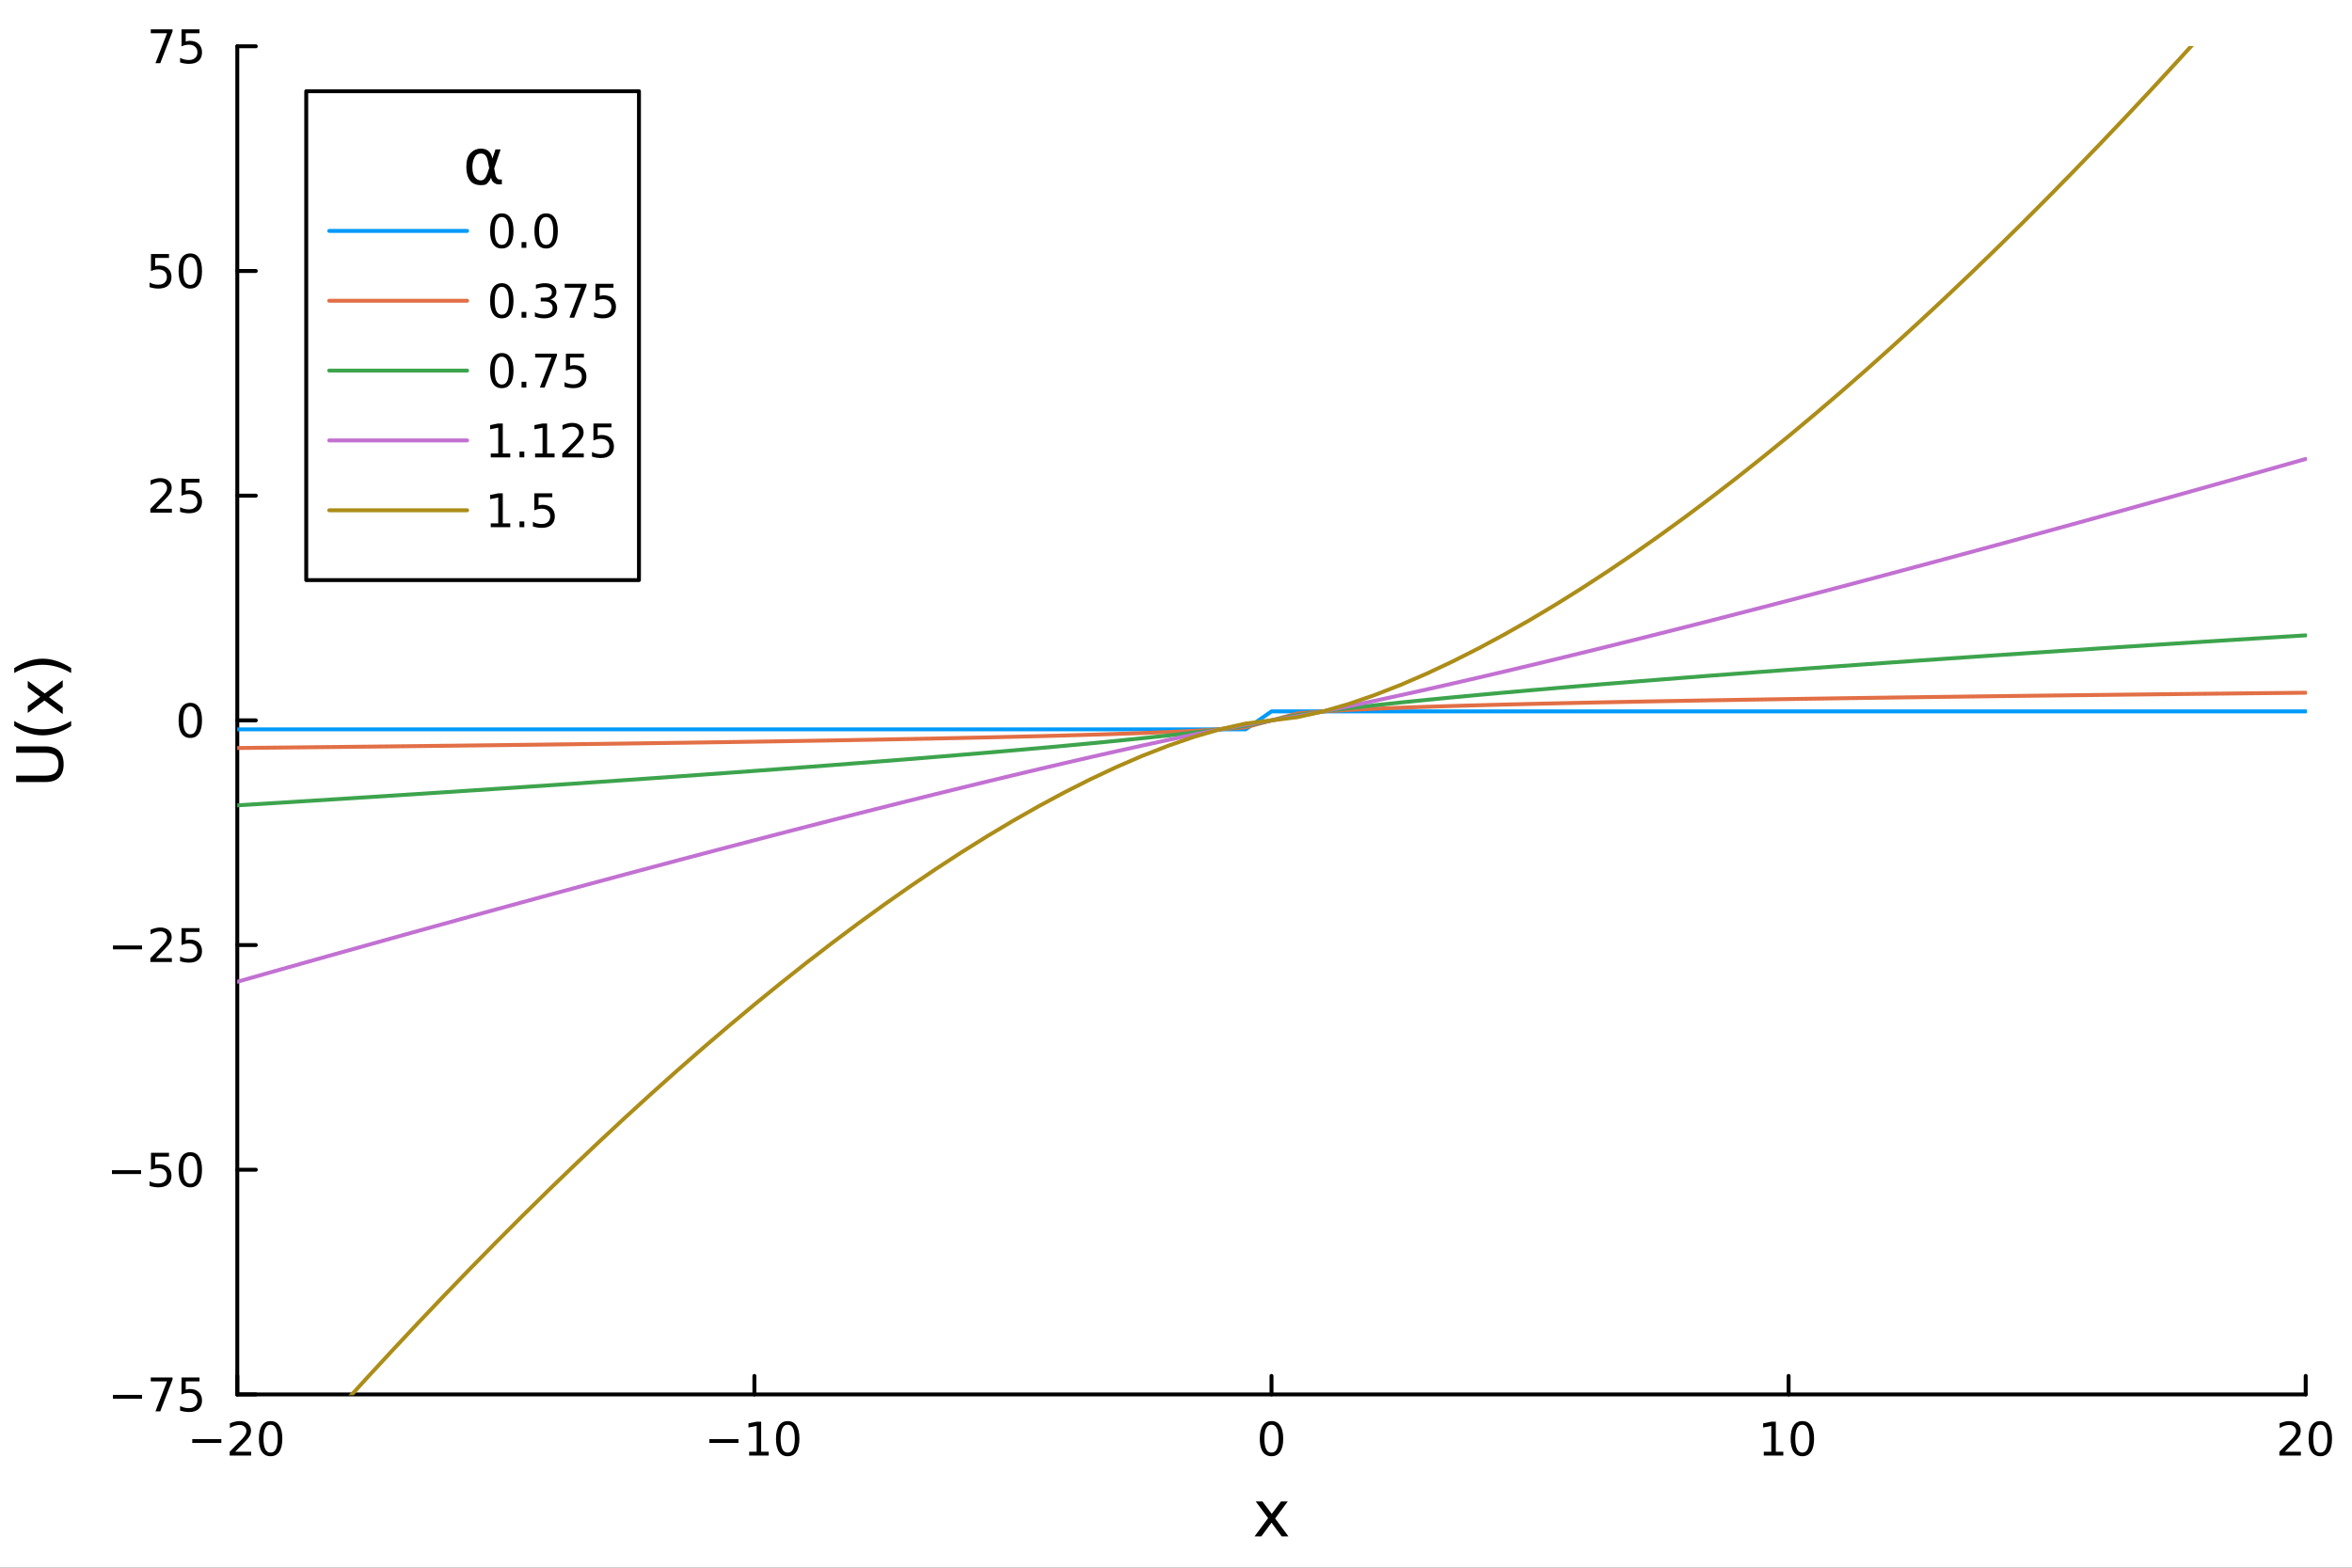<?xml version="1.0" encoding="utf-8"?>
<svg xmlns="http://www.w3.org/2000/svg" xmlns:xlink="http://www.w3.org/1999/xlink" width="600" height="400" viewBox="0 0 2400 1600">
<rect x="0" y="0" width="2400" height="1600" fill="#333333" stroke="none"/>
<defs>
  <clipPath id="clip300">
    <rect x="0" y="0" width="2400" height="1600"/>
  </clipPath>
</defs>
<path clip-path="url(#clip300)" d="M0 1600 L2400 1600 L2400 0 L0 0  Z" fill="#ffffff" fill-rule="evenodd" fill-opacity="1"/>
<defs>
  <clipPath id="clip301">
    <rect x="480" y="0" width="1681" height="1600"/>
  </clipPath>
</defs>
<path clip-path="url(#clip300)" d="M242.135 1423.18 L2352.76 1423.18 L2352.76 47.244 L242.135 47.244  Z" fill="#ffffff" fill-rule="evenodd" fill-opacity="1"/>
<defs>
  <clipPath id="clip302">
    <rect x="242" y="47" width="2112" height="1377"/>
  </clipPath>
</defs>
<polyline clip-path="url(#clip300)" style="stroke:#000000; stroke-linecap:round; stroke-linejoin:round; stroke-width:4; stroke-opacity:1; fill:none" points="242.135,1423.18 2352.76,1423.18 "/>
<polyline clip-path="url(#clip300)" style="stroke:#000000; stroke-linecap:round; stroke-linejoin:round; stroke-width:4; stroke-opacity:1; fill:none" points="242.135,1423.18 242.135,1404.28 "/>
<polyline clip-path="url(#clip300)" style="stroke:#000000; stroke-linecap:round; stroke-linejoin:round; stroke-width:4; stroke-opacity:1; fill:none" points="769.79,1423.18 769.79,1404.28 "/>
<polyline clip-path="url(#clip300)" style="stroke:#000000; stroke-linecap:round; stroke-linejoin:round; stroke-width:4; stroke-opacity:1; fill:none" points="1297.45,1423.18 1297.45,1404.28 "/>
<polyline clip-path="url(#clip300)" style="stroke:#000000; stroke-linecap:round; stroke-linejoin:round; stroke-width:4; stroke-opacity:1; fill:none" points="1825.1,1423.18 1825.1,1404.28 "/>
<polyline clip-path="url(#clip300)" style="stroke:#000000; stroke-linecap:round; stroke-linejoin:round; stroke-width:4; stroke-opacity:1; fill:none" points="2352.76,1423.18 2352.76,1404.28 "/>
<path clip-path="url(#clip300)" d="M196.197 1468.75 L225.873 1468.75 L225.873 1472.69 L196.197 1472.69 L196.197 1468.75 Z" fill="#000000" fill-rule="nonzero" fill-opacity="1" /><path clip-path="url(#clip300)" d="M239.993 1481.64 L256.313 1481.64 L256.313 1485.58 L234.369 1485.58 L234.369 1481.64 Q237.031 1478.89 241.614 1474.26 Q246.22 1469.61 247.401 1468.27 Q249.646 1465.74 250.526 1464.01 Q251.429 1462.25 251.429 1460.56 Q251.429 1457.8 249.484 1456.07 Q247.563 1454.33 244.461 1454.33 Q242.262 1454.33 239.808 1455.09 Q237.378 1455.86 234.6 1457.41 L234.6 1452.69 Q237.424 1451.55 239.878 1450.97 Q242.331 1450.39 244.368 1450.39 Q249.739 1450.39 252.933 1453.08 Q256.128 1455.77 256.128 1460.26 Q256.128 1462.39 255.317 1464.31 Q254.53 1466.2 252.424 1468.8 Q251.845 1469.47 248.743 1472.69 Q245.642 1475.88 239.993 1481.64 Z" fill="#000000" fill-rule="nonzero" fill-opacity="1" /><path clip-path="url(#clip300)" d="M276.128 1454.1 Q272.516 1454.1 270.688 1457.66 Q268.882 1461.2 268.882 1468.33 Q268.882 1475.44 270.688 1479.01 Q272.516 1482.55 276.128 1482.55 Q279.762 1482.55 281.567 1479.01 Q283.396 1475.44 283.396 1468.33 Q283.396 1461.2 281.567 1457.66 Q279.762 1454.1 276.128 1454.1 M276.128 1450.39 Q281.938 1450.39 284.993 1455 Q288.072 1459.58 288.072 1468.33 Q288.072 1477.06 284.993 1481.67 Q281.938 1486.25 276.128 1486.25 Q270.317 1486.25 267.239 1481.67 Q264.183 1477.06 264.183 1468.33 Q264.183 1459.58 267.239 1455 Q270.317 1450.39 276.128 1450.39 Z" fill="#000000" fill-rule="nonzero" fill-opacity="1" /><path clip-path="url(#clip300)" d="M723.853 1468.75 L753.528 1468.75 L753.528 1472.69 L723.853 1472.69 L723.853 1468.75 Z" fill="#000000" fill-rule="nonzero" fill-opacity="1" /><path clip-path="url(#clip300)" d="M764.431 1481.64 L772.07 1481.64 L772.07 1455.28 L763.76 1456.95 L763.76 1452.69 L772.024 1451.02 L776.7 1451.02 L776.7 1481.64 L784.339 1481.64 L784.339 1485.58 L764.431 1485.58 L764.431 1481.64 Z" fill="#000000" fill-rule="nonzero" fill-opacity="1" /><path clip-path="url(#clip300)" d="M803.783 1454.1 Q800.172 1454.1 798.343 1457.66 Q796.538 1461.2 796.538 1468.33 Q796.538 1475.44 798.343 1479.01 Q800.172 1482.55 803.783 1482.55 Q807.417 1482.55 809.223 1479.01 Q811.051 1475.44 811.051 1468.33 Q811.051 1461.2 809.223 1457.66 Q807.417 1454.1 803.783 1454.1 M803.783 1450.39 Q809.593 1450.39 812.649 1455 Q815.727 1459.58 815.727 1468.33 Q815.727 1477.06 812.649 1481.67 Q809.593 1486.25 803.783 1486.25 Q797.973 1486.25 794.894 1481.67 Q791.838 1477.06 791.838 1468.33 Q791.838 1459.58 794.894 1455 Q797.973 1450.39 803.783 1450.39 Z" fill="#000000" fill-rule="nonzero" fill-opacity="1" /><path clip-path="url(#clip300)" d="M1297.45 1454.1 Q1293.83 1454.1 1292.01 1457.66 Q1290.2 1461.2 1290.2 1468.33 Q1290.2 1475.44 1292.01 1479.01 Q1293.83 1482.55 1297.45 1482.55 Q1301.08 1482.55 1302.89 1479.01 Q1304.71 1475.44 1304.71 1468.33 Q1304.71 1461.2 1302.89 1457.66 Q1301.08 1454.1 1297.45 1454.1 M1297.45 1450.39 Q1303.26 1450.39 1306.31 1455 Q1309.39 1459.58 1309.39 1468.33 Q1309.39 1477.06 1306.31 1481.67 Q1303.26 1486.25 1297.45 1486.25 Q1291.64 1486.25 1288.56 1481.67 Q1285.5 1477.06 1285.5 1468.33 Q1285.5 1459.58 1288.56 1455 Q1291.64 1450.39 1297.45 1450.39 Z" fill="#000000" fill-rule="nonzero" fill-opacity="1" /><path clip-path="url(#clip300)" d="M1799.79 1481.64 L1807.43 1481.64 L1807.43 1455.28 L1799.12 1456.95 L1799.12 1452.69 L1807.38 1451.02 L1812.06 1451.02 L1812.06 1481.64 L1819.7 1481.64 L1819.7 1485.58 L1799.79 1485.58 L1799.79 1481.64 Z" fill="#000000" fill-rule="nonzero" fill-opacity="1" /><path clip-path="url(#clip300)" d="M1839.14 1454.1 Q1835.53 1454.1 1833.7 1457.66 Q1831.89 1461.2 1831.89 1468.33 Q1831.89 1475.44 1833.7 1479.01 Q1835.53 1482.55 1839.14 1482.55 Q1842.77 1482.55 1844.58 1479.01 Q1846.41 1475.44 1846.41 1468.33 Q1846.41 1461.2 1844.58 1457.66 Q1842.77 1454.1 1839.14 1454.1 M1839.14 1450.39 Q1844.95 1450.39 1848.01 1455 Q1851.08 1459.58 1851.08 1468.33 Q1851.08 1477.06 1848.01 1481.67 Q1844.95 1486.25 1839.14 1486.25 Q1833.33 1486.25 1830.25 1481.67 Q1827.2 1477.06 1827.2 1468.33 Q1827.2 1459.58 1830.25 1455 Q1833.33 1450.39 1839.14 1450.39 Z" fill="#000000" fill-rule="nonzero" fill-opacity="1" /><path clip-path="url(#clip300)" d="M2331.53 1481.64 L2347.85 1481.64 L2347.85 1485.58 L2325.9 1485.58 L2325.9 1481.64 Q2328.57 1478.89 2333.15 1474.26 Q2337.76 1469.61 2338.94 1468.27 Q2341.18 1465.74 2342.06 1464.01 Q2342.96 1462.25 2342.96 1460.56 Q2342.96 1457.8 2341.02 1456.07 Q2339.1 1454.33 2336 1454.33 Q2333.8 1454.33 2331.34 1455.09 Q2328.91 1455.86 2326.14 1457.41 L2326.14 1452.69 Q2328.96 1451.55 2331.41 1450.97 Q2333.87 1450.39 2335.9 1450.39 Q2341.27 1450.39 2344.47 1453.08 Q2347.66 1455.77 2347.66 1460.26 Q2347.66 1462.39 2346.85 1464.31 Q2346.07 1466.2 2343.96 1468.8 Q2343.38 1469.47 2340.28 1472.69 Q2337.18 1475.88 2331.53 1481.64 Z" fill="#000000" fill-rule="nonzero" fill-opacity="1" /><path clip-path="url(#clip300)" d="M2367.66 1454.1 Q2364.05 1454.1 2362.22 1457.66 Q2360.42 1461.2 2360.42 1468.33 Q2360.42 1475.44 2362.22 1479.01 Q2364.05 1482.55 2367.66 1482.55 Q2371.3 1482.55 2373.1 1479.01 Q2374.93 1475.44 2374.93 1468.33 Q2374.93 1461.2 2373.1 1457.66 Q2371.3 1454.1 2367.66 1454.1 M2367.66 1450.39 Q2373.47 1450.39 2376.53 1455 Q2379.61 1459.58 2379.61 1468.33 Q2379.61 1477.06 2376.53 1481.67 Q2373.47 1486.25 2367.66 1486.25 Q2361.85 1486.25 2358.77 1481.67 Q2355.72 1477.06 2355.72 1468.33 Q2355.72 1459.58 2358.77 1455 Q2361.85 1450.39 2367.66 1450.39 Z" fill="#000000" fill-rule="nonzero" fill-opacity="1" /><path clip-path="url(#clip300)" d="M1314.06 1532.4 L1301.17 1549.74 L1314.73 1568.04 L1307.82 1568.04 L1297.45 1554.04 L1287.07 1568.04 L1280.16 1568.04 L1294.01 1549.39 L1281.34 1532.4 L1288.25 1532.4 L1297.7 1545.1 L1307.15 1532.4 L1314.06 1532.4 Z" fill="#000000" fill-rule="nonzero" fill-opacity="1" /><polyline clip-path="url(#clip300)" style="stroke:#000000; stroke-linecap:round; stroke-linejoin:round; stroke-width:4; stroke-opacity:1; fill:none" points="242.135,1423.18 242.135,47.244 "/>
<polyline clip-path="url(#clip300)" style="stroke:#000000; stroke-linecap:round; stroke-linejoin:round; stroke-width:4; stroke-opacity:1; fill:none" points="242.135,1423.18 261.032,1423.18 "/>
<polyline clip-path="url(#clip300)" style="stroke:#000000; stroke-linecap:round; stroke-linejoin:round; stroke-width:4; stroke-opacity:1; fill:none" points="242.135,1193.86 261.032,1193.86 "/>
<polyline clip-path="url(#clip300)" style="stroke:#000000; stroke-linecap:round; stroke-linejoin:round; stroke-width:4; stroke-opacity:1; fill:none" points="242.135,964.535 261.032,964.535 "/>
<polyline clip-path="url(#clip300)" style="stroke:#000000; stroke-linecap:round; stroke-linejoin:round; stroke-width:4; stroke-opacity:1; fill:none" points="242.135,735.212 261.032,735.212 "/>
<polyline clip-path="url(#clip300)" style="stroke:#000000; stroke-linecap:round; stroke-linejoin:round; stroke-width:4; stroke-opacity:1; fill:none" points="242.135,505.889 261.032,505.889 "/>
<polyline clip-path="url(#clip300)" style="stroke:#000000; stroke-linecap:round; stroke-linejoin:round; stroke-width:4; stroke-opacity:1; fill:none" points="242.135,276.567 261.032,276.567 "/>
<polyline clip-path="url(#clip300)" style="stroke:#000000; stroke-linecap:round; stroke-linejoin:round; stroke-width:4; stroke-opacity:1; fill:none" points="242.135,47.244 261.032,47.244 "/>
<path clip-path="url(#clip300)" d="M115.256 1423.63 L144.931 1423.63 L144.931 1427.57 L115.256 1427.57 L115.256 1423.63 Z" fill="#000000" fill-rule="nonzero" fill-opacity="1" /><path clip-path="url(#clip300)" d="M153.843 1405.9 L176.065 1405.9 L176.065 1407.89 L163.519 1440.46 L158.635 1440.46 L170.44 1409.84 L153.843 1409.84 L153.843 1405.9 Z" fill="#000000" fill-rule="nonzero" fill-opacity="1" /><path clip-path="url(#clip300)" d="M185.232 1405.9 L203.588 1405.9 L203.588 1409.84 L189.514 1409.84 L189.514 1418.31 Q190.533 1417.96 191.551 1417.8 Q192.57 1417.61 193.588 1417.61 Q199.375 1417.61 202.755 1420.78 Q206.135 1423.96 206.135 1429.37 Q206.135 1434.95 202.662 1438.05 Q199.19 1441.13 192.871 1441.13 Q190.695 1441.13 188.426 1440.76 Q186.181 1440.39 183.774 1439.65 L183.774 1434.95 Q185.857 1436.08 188.079 1436.64 Q190.301 1437.2 192.778 1437.2 Q196.783 1437.2 199.121 1435.09 Q201.459 1432.98 201.459 1429.37 Q201.459 1425.76 199.121 1423.65 Q196.783 1421.55 192.778 1421.55 Q190.903 1421.55 189.028 1421.96 Q187.176 1422.38 185.232 1423.26 L185.232 1405.9 Z" fill="#000000" fill-rule="nonzero" fill-opacity="1" /><path clip-path="url(#clip300)" d="M114.26 1194.31 L143.936 1194.31 L143.936 1198.24 L114.26 1198.24 L114.26 1194.31 Z" fill="#000000" fill-rule="nonzero" fill-opacity="1" /><path clip-path="url(#clip300)" d="M154.075 1176.58 L172.431 1176.58 L172.431 1180.51 L158.357 1180.51 L158.357 1188.98 Q159.376 1188.64 160.394 1188.48 Q161.413 1188.29 162.431 1188.29 Q168.218 1188.29 171.598 1191.46 Q174.977 1194.63 174.977 1200.05 Q174.977 1205.63 171.505 1208.73 Q168.033 1211.81 161.714 1211.81 Q159.538 1211.81 157.269 1211.44 Q155.024 1211.07 152.616 1210.33 L152.616 1205.63 Q154.7 1206.76 156.922 1207.32 Q159.144 1207.87 161.621 1207.87 Q165.626 1207.87 167.964 1205.77 Q170.302 1203.66 170.302 1200.05 Q170.302 1196.44 167.964 1194.33 Q165.626 1192.23 161.621 1192.23 Q159.746 1192.23 157.871 1192.64 Q156.019 1193.06 154.075 1193.94 L154.075 1176.58 Z" fill="#000000" fill-rule="nonzero" fill-opacity="1" /><path clip-path="url(#clip300)" d="M194.19 1179.66 Q190.579 1179.66 188.75 1183.22 Q186.945 1186.76 186.945 1193.89 Q186.945 1201 188.75 1204.56 Q190.579 1208.1 194.19 1208.1 Q197.825 1208.1 199.63 1204.56 Q201.459 1201 201.459 1193.89 Q201.459 1186.76 199.63 1183.22 Q197.825 1179.66 194.19 1179.66 M194.19 1175.95 Q200 1175.95 203.056 1180.56 Q206.135 1185.14 206.135 1193.89 Q206.135 1202.62 203.056 1207.23 Q200 1211.81 194.19 1211.81 Q188.38 1211.81 185.301 1207.23 Q182.246 1202.62 182.246 1193.89 Q182.246 1185.14 185.301 1180.56 Q188.38 1175.95 194.19 1175.95 Z" fill="#000000" fill-rule="nonzero" fill-opacity="1" /><path clip-path="url(#clip300)" d="M115.256 964.986 L144.931 964.986 L144.931 968.921 L115.256 968.921 L115.256 964.986 Z" fill="#000000" fill-rule="nonzero" fill-opacity="1" /><path clip-path="url(#clip300)" d="M159.052 977.879 L175.371 977.879 L175.371 981.815 L153.427 981.815 L153.427 977.879 Q156.089 975.125 160.672 970.495 Q165.278 965.842 166.459 964.5 Q168.704 961.977 169.584 960.241 Q170.487 958.481 170.487 956.792 Q170.487 954.037 168.542 952.301 Q166.621 950.565 163.519 950.565 Q161.32 950.565 158.866 951.329 Q156.436 952.093 153.658 953.643 L153.658 948.921 Q156.482 947.787 158.936 947.208 Q161.39 946.63 163.427 946.63 Q168.797 946.63 171.991 949.315 Q175.186 952 175.186 956.491 Q175.186 958.62 174.376 960.542 Q173.589 962.44 171.482 965.032 Q170.903 965.704 167.802 968.921 Q164.7 972.116 159.052 977.879 Z" fill="#000000" fill-rule="nonzero" fill-opacity="1" /><path clip-path="url(#clip300)" d="M185.232 947.255 L203.588 947.255 L203.588 951.19 L189.514 951.19 L189.514 959.662 Q190.533 959.315 191.551 959.153 Q192.57 958.967 193.588 958.967 Q199.375 958.967 202.755 962.139 Q206.135 965.31 206.135 970.727 Q206.135 976.305 202.662 979.407 Q199.19 982.486 192.871 982.486 Q190.695 982.486 188.426 982.116 Q186.181 981.745 183.774 981.004 L183.774 976.305 Q185.857 977.44 188.079 977.995 Q190.301 978.551 192.778 978.551 Q196.783 978.551 199.121 976.444 Q201.459 974.338 201.459 970.727 Q201.459 967.116 199.121 965.009 Q196.783 962.903 192.778 962.903 Q190.903 962.903 189.028 963.319 Q187.176 963.736 185.232 964.616 L185.232 947.255 Z" fill="#000000" fill-rule="nonzero" fill-opacity="1" /><path clip-path="url(#clip300)" d="M194.19 721.011 Q190.579 721.011 188.75 724.575 Q186.945 728.117 186.945 735.247 Q186.945 742.353 188.75 745.918 Q190.579 749.46 194.19 749.46 Q197.825 749.46 199.63 745.918 Q201.459 742.353 201.459 735.247 Q201.459 728.117 199.63 724.575 Q197.825 721.011 194.19 721.011 M194.19 717.307 Q200 717.307 203.056 721.913 Q206.135 726.497 206.135 735.247 Q206.135 743.973 203.056 748.58 Q200 753.163 194.19 753.163 Q188.38 753.163 185.301 748.58 Q182.246 743.973 182.246 735.247 Q182.246 726.497 185.301 721.913 Q188.38 717.307 194.19 717.307 Z" fill="#000000" fill-rule="nonzero" fill-opacity="1" /><path clip-path="url(#clip300)" d="M159.052 519.234 L175.371 519.234 L175.371 523.169 L153.427 523.169 L153.427 519.234 Q156.089 516.48 160.672 511.85 Q165.278 507.197 166.459 505.855 Q168.704 503.331 169.584 501.595 Q170.487 499.836 170.487 498.146 Q170.487 495.392 168.542 493.656 Q166.621 491.92 163.519 491.92 Q161.32 491.92 158.866 492.683 Q156.436 493.447 153.658 494.998 L153.658 490.276 Q156.482 489.142 158.936 488.563 Q161.39 487.984 163.427 487.984 Q168.797 487.984 171.991 490.67 Q175.186 493.355 175.186 497.845 Q175.186 499.975 174.376 501.896 Q173.589 503.794 171.482 506.387 Q170.903 507.058 167.802 510.276 Q164.7 513.47 159.052 519.234 Z" fill="#000000" fill-rule="nonzero" fill-opacity="1" /><path clip-path="url(#clip300)" d="M185.232 488.609 L203.588 488.609 L203.588 492.545 L189.514 492.545 L189.514 501.017 Q190.533 500.669 191.551 500.507 Q192.57 500.322 193.588 500.322 Q199.375 500.322 202.755 503.494 Q206.135 506.665 206.135 512.081 Q206.135 517.66 202.662 520.762 Q199.19 523.841 192.871 523.841 Q190.695 523.841 188.426 523.47 Q186.181 523.1 183.774 522.359 L183.774 517.66 Q185.857 518.794 188.079 519.35 Q190.301 519.905 192.778 519.905 Q196.783 519.905 199.121 517.799 Q201.459 515.693 201.459 512.081 Q201.459 508.47 199.121 506.364 Q196.783 504.257 192.778 504.257 Q190.903 504.257 189.028 504.674 Q187.176 505.091 185.232 505.97 L185.232 488.609 Z" fill="#000000" fill-rule="nonzero" fill-opacity="1" /><path clip-path="url(#clip300)" d="M154.075 259.287 L172.431 259.287 L172.431 263.222 L158.357 263.222 L158.357 271.694 Q159.376 271.347 160.394 271.185 Q161.413 271 162.431 271 Q168.218 271 171.598 274.171 Q174.977 277.342 174.977 282.759 Q174.977 288.337 171.505 291.439 Q168.033 294.518 161.714 294.518 Q159.538 294.518 157.269 294.148 Q155.024 293.777 152.616 293.037 L152.616 288.337 Q154.7 289.472 156.922 290.027 Q159.144 290.583 161.621 290.583 Q165.626 290.583 167.964 288.476 Q170.302 286.37 170.302 282.759 Q170.302 279.148 167.964 277.041 Q165.626 274.935 161.621 274.935 Q159.746 274.935 157.871 275.351 Q156.019 275.768 154.075 276.648 L154.075 259.287 Z" fill="#000000" fill-rule="nonzero" fill-opacity="1" /><path clip-path="url(#clip300)" d="M194.19 262.365 Q190.579 262.365 188.75 265.93 Q186.945 269.472 186.945 276.601 Q186.945 283.708 188.75 287.273 Q190.579 290.814 194.19 290.814 Q197.825 290.814 199.63 287.273 Q201.459 283.708 201.459 276.601 Q201.459 269.472 199.63 265.93 Q197.825 262.365 194.19 262.365 M194.19 258.662 Q200 258.662 203.056 263.268 Q206.135 267.851 206.135 276.601 Q206.135 285.328 203.056 289.935 Q200 294.518 194.19 294.518 Q188.38 294.518 185.301 289.935 Q182.246 285.328 182.246 276.601 Q182.246 267.851 185.301 263.268 Q188.38 258.662 194.19 258.662 Z" fill="#000000" fill-rule="nonzero" fill-opacity="1" /><path clip-path="url(#clip300)" d="M153.843 29.964 L176.065 29.964 L176.065 31.955 L163.519 64.524 L158.635 64.524 L170.44 33.899 L153.843 33.899 L153.843 29.964 Z" fill="#000000" fill-rule="nonzero" fill-opacity="1" /><path clip-path="url(#clip300)" d="M185.232 29.964 L203.588 29.964 L203.588 33.899 L189.514 33.899 L189.514 42.371 Q190.533 42.024 191.551 41.862 Q192.57 41.677 193.588 41.677 Q199.375 41.677 202.755 44.848 Q206.135 48.02 206.135 53.436 Q206.135 59.015 202.662 62.117 Q199.19 65.195 192.871 65.195 Q190.695 65.195 188.426 64.825 Q186.181 64.455 183.774 63.714 L183.774 59.015 Q185.857 60.149 188.079 60.705 Q190.301 61.26 192.778 61.26 Q196.783 61.26 199.121 59.154 Q201.459 57.047 201.459 53.436 Q201.459 49.825 199.121 47.719 Q196.783 45.612 192.778 45.612 Q190.903 45.612 189.028 46.029 Q187.176 46.446 185.232 47.325 L185.232 29.964 Z" fill="#000000" fill-rule="nonzero" fill-opacity="1" /><path clip-path="url(#clip300)" d="M16.484 798.153 L16.484 791.692 L45.353 791.692 Q52.992 791.692 56.365 788.923 Q59.707 786.154 59.707 779.947 Q59.707 773.772 56.365 771.003 Q52.992 768.234 45.353 768.234 L16.484 768.234 L16.484 761.773 L46.148 761.773 Q55.442 761.773 60.185 766.388 Q64.927 770.971 64.927 779.947 Q64.927 788.954 60.185 793.57 Q55.442 798.153 46.148 798.153 L16.484 798.153 Z" fill="#000000" fill-rule="nonzero" fill-opacity="1" /><path clip-path="url(#clip300)" d="M14.543 735.896 Q21.863 740.161 29.025 742.23 Q36.186 744.299 43.538 744.299 Q50.891 744.299 58.116 742.23 Q65.309 740.129 72.598 735.896 L72.598 740.989 Q65.118 745.763 57.893 748.15 Q50.668 750.506 43.538 750.506 Q36.441 750.506 29.247 748.15 Q22.054 745.795 14.543 740.989 L14.543 735.896 Z" fill="#000000" fill-rule="nonzero" fill-opacity="1" /><path clip-path="url(#clip300)" d="M28.356 694.901 L45.703 707.792 L64.004 694.233 L64.004 701.14 L50 711.516 L64.004 721.892 L64.004 728.799 L45.353 714.953 L28.356 727.621 L28.356 720.714 L41.056 711.261 L28.356 701.808 L28.356 694.901 Z" fill="#000000" fill-rule="nonzero" fill-opacity="1" /><path clip-path="url(#clip300)" d="M14.543 686.88 L14.543 681.788 Q22.054 677.013 29.247 674.658 Q36.441 672.271 43.538 672.271 Q50.668 672.271 57.893 674.658 Q65.118 677.013 72.598 681.788 L72.598 686.88 Q65.309 682.647 58.116 680.578 Q50.891 678.478 43.538 678.478 Q36.186 678.478 29.025 680.578 Q21.863 682.647 14.543 686.88 Z" fill="#000000" fill-rule="nonzero" fill-opacity="1" /><polyline clip-path="url(#clip302)" style="stroke:#009af9; stroke-linecap:round; stroke-linejoin:round; stroke-width:4; stroke-opacity:1; fill:none" points="242.135,744.385 268.517,744.385 294.9,744.385 321.283,744.385 347.666,744.385 374.048,744.385 400.431,744.385 426.814,744.385 453.197,744.385 479.58,744.385 505.962,744.385 532.345,744.385 558.728,744.385 585.111,744.385 611.493,744.385 637.876,744.385 664.259,744.385 690.642,744.385 717.024,744.385 743.407,744.385 769.79,744.385 796.173,744.385 822.556,744.385 848.938,744.385 875.321,744.385 901.704,744.385 928.087,744.385 954.469,744.385 980.852,744.385 1007.23,744.385 1033.62,744.385 1060,744.385 1086.38,744.385 1112.77,744.385 1139.15,744.385 1165.53,744.385 1191.91,744.385 1218.3,744.385 1244.68,744.385 1271.06,744.385 1297.45,726.039 1323.83,726.039 1350.21,726.039 1376.59,726.039 1402.98,726.039 1429.36,726.039 1455.74,726.039 1482.12,726.039 1508.51,726.039 1534.89,726.039 1561.27,726.039 1587.66,726.039 1614.04,726.039 1640.42,726.039 1666.8,726.039 1693.19,726.039 1719.57,726.039 1745.95,726.039 1772.34,726.039 1798.72,726.039 1825.1,726.039 1851.48,726.039 1877.87,726.039 1904.25,726.039 1930.63,726.039 1957.01,726.039 1983.4,726.039 2009.78,726.039 2036.16,726.039 2062.55,726.039 2088.93,726.039 2115.31,726.039 2141.69,726.039 2168.08,726.039 2194.46,726.039 2220.84,726.039 2247.22,726.039 2273.61,726.039 2299.99,726.039 2326.37,726.039 2352.76,726.039 "/>
<polyline clip-path="url(#clip302)" style="stroke:#e26f46; stroke-linecap:round; stroke-linejoin:round; stroke-width:4; stroke-opacity:1; fill:none" points="242.135,763.421 268.517,763.155 294.9,762.884 321.283,762.609 347.666,762.328 374.048,762.044 400.431,761.753 426.814,761.458 453.197,761.157 479.58,760.85 505.962,760.536 532.345,760.217 558.728,759.89 585.111,759.555 611.493,759.213 637.876,758.863 664.259,758.504 690.642,758.135 717.024,757.756 743.407,757.366 769.79,756.964 796.173,756.55 822.556,756.122 848.938,755.678 875.321,755.218 901.704,754.74 928.087,754.241 954.469,753.72 980.852,753.172 1007.23,752.596 1033.62,751.985 1060,751.336 1086.38,750.639 1112.77,749.885 1139.15,749.061 1165.53,748.146 1191.91,747.108 1218.3,745.891 1244.68,744.385 1271.06,742.285 1297.45,735.212 1323.83,728.139 1350.21,726.039 1376.59,724.533 1402.98,723.316 1429.36,722.278 1455.74,721.363 1482.12,720.539 1508.51,719.785 1534.89,719.088 1561.27,718.439 1587.66,717.828 1614.04,717.252 1640.42,716.704 1666.8,716.183 1693.19,715.684 1719.57,715.206 1745.95,714.746 1772.34,714.302 1798.72,713.874 1825.1,713.46 1851.48,713.058 1877.87,712.668 1904.25,712.289 1930.63,711.92 1957.01,711.561 1983.4,711.211 2009.78,710.869 2036.16,710.534 2062.55,710.207 2088.93,709.887 2115.31,709.574 2141.69,709.267 2168.08,708.966 2194.46,708.67 2220.84,708.38 2247.22,708.095 2273.61,707.815 2299.99,707.54 2326.37,707.269 2352.76,707.003 "/>
<polyline clip-path="url(#clip302)" style="stroke:#3da44d; stroke-linecap:round; stroke-linejoin:round; stroke-width:4; stroke-opacity:1; fill:none" points="242.135,821.964 268.517,820.332 294.9,818.69 321.283,817.037 347.666,815.373 374.048,813.697 400.431,812.009 426.814,810.308 453.197,808.595 479.58,806.868 505.962,805.128 532.345,803.372 558.728,801.602 585.111,799.816 611.493,798.013 637.876,796.192 664.259,794.354 690.642,792.496 717.024,790.617 743.407,788.718 769.79,786.795 796.173,784.848 822.556,782.876 848.938,780.876 875.321,778.846 901.704,776.784 928.087,774.688 954.469,772.553 980.852,770.378 1007.23,768.156 1033.62,765.883 1060,763.553 1086.38,761.157 1112.77,758.684 1139.15,756.122 1165.53,753.449 1191.91,750.639 1218.3,747.645 1244.68,744.385 1271.06,740.666 1297.45,735.212 1323.83,729.758 1350.21,726.039 1376.59,722.779 1402.98,719.785 1429.36,716.975 1455.74,714.302 1482.12,711.74 1508.51,709.267 1534.89,706.871 1561.27,704.541 1587.66,702.268 1614.04,700.046 1640.42,697.87 1666.8,695.736 1693.19,693.64 1719.57,691.578 1745.95,689.548 1772.34,687.548 1798.72,685.576 1825.1,683.629 1851.48,681.706 1877.87,679.807 1904.25,677.928 1930.63,676.07 1957.01,674.232 1983.4,672.411 2009.78,670.608 2036.16,668.822 2062.55,667.051 2088.93,665.296 2115.31,663.555 2141.69,661.829 2168.08,660.115 2194.46,658.415 2220.84,656.727 2247.22,655.051 2273.61,653.387 2299.99,651.734 2326.37,650.092 2352.76,648.46 "/>
<polyline clip-path="url(#clip302)" style="stroke:#c271d2; stroke-linecap:round; stroke-linejoin:round; stroke-width:4; stroke-opacity:1; fill:none" points="242.135,1002 268.517,994.508 294.9,987.04 321.283,979.597 347.666,972.179 374.048,964.787 400.431,957.421 426.814,950.082 453.197,942.771 479.58,935.488 505.962,928.235 532.345,921.012 558.728,913.82 585.111,906.66 611.493,899.533 637.876,892.44 664.259,885.383 690.642,878.362 717.024,871.38 743.407,864.436 769.79,857.535 796.173,850.676 822.556,843.862 848.938,837.095 875.321,830.378 901.704,823.714 928.087,817.104 954.469,810.553 980.852,804.066 1007.23,797.645 1033.62,791.297 1060,785.028 1086.38,778.846 1112.77,772.76 1139.15,766.782 1165.53,760.927 1191.91,755.218 1218.3,749.687 1244.68,744.385 1271.06,739.418 1297.45,735.212 1323.83,731.006 1350.21,726.039 1376.59,720.737 1402.98,715.206 1429.36,709.497 1455.74,703.642 1482.12,697.664 1508.51,691.578 1534.89,685.396 1561.27,679.127 1587.66,672.779 1614.04,666.358 1640.42,659.87 1666.8,653.32 1693.19,646.71 1719.57,640.046 1745.95,633.329 1772.34,626.562 1798.72,619.748 1825.1,612.889 1851.48,605.987 1877.87,599.044 1904.25,592.062 1930.63,585.041 1957.01,577.984 1983.4,570.891 2009.78,563.764 2036.16,556.604 2062.55,549.412 2088.93,542.189 2115.31,534.935 2141.69,527.653 2168.08,520.342 2194.46,513.003 2220.84,505.637 2247.22,498.245 2273.61,490.827 2299.99,483.384 2326.37,475.916 2352.76,468.424 "/>
<polyline clip-path="url(#clip302)" style="stroke:#ac8d18; stroke-linecap:round; stroke-linejoin:round; stroke-width:4; stroke-opacity:1; fill:none" points="242.135,1555.66 268.517,1525.09 294.9,1494.9 321.283,1465.11 347.666,1435.72 374.048,1406.74 400.431,1378.17 426.814,1350.01 453.197,1322.28 479.58,1294.98 505.962,1268.11 532.345,1241.69 558.728,1215.72 585.111,1190.21 611.493,1165.17 637.876,1140.6 664.259,1116.52 690.642,1092.94 717.024,1069.87 743.407,1047.31 769.79,1025.28 796.173,1003.8 822.556,982.88 848.938,962.531 875.321,942.771 901.704,923.62 928.087,905.097 954.469,887.224 980.852,870.026 1007.23,853.53 1033.62,837.768 1060,822.776 1086.38,808.595 1112.77,795.275 1139.15,782.876 1165.53,771.471 1191.91,761.157 1218.3,752.064 1244.68,744.385 1271.06,738.455 1297.45,735.212 1323.83,731.969 1350.21,726.039 1376.59,718.36 1402.98,709.267 1429.36,698.953 1455.74,687.548 1482.12,675.149 1508.51,661.829 1534.89,647.648 1561.27,632.656 1587.66,616.894 1614.04,600.398 1640.42,583.2 1666.8,565.327 1693.19,546.804 1719.57,527.653 1745.95,507.893 1772.34,487.544 1798.72,466.62 1825.1,445.139 1851.48,423.114 1877.87,400.558 1904.25,377.483 1930.63,353.901 1957.01,329.823 1983.4,305.258 2009.78,280.216 2036.16,254.706 2062.55,228.736 2088.93,202.314 2115.31,175.449 2141.69,148.146 2168.08,120.413 2194.46,92.257 2220.84,63.684 2247.22,34.7 2273.61,5.31 2299.99,-24.48 2326.37,-54.664 2352.76,-85.238 "/>
<path clip-path="url(#clip300)" d="M312.489 592.069 L651.999 592.069 L651.999 93.109 L312.489 93.109  Z" fill="#ffffff" fill-rule="evenodd" fill-opacity="1"/>
<polyline clip-path="url(#clip300)" style="stroke:#000000; stroke-linecap:round; stroke-linejoin:round; stroke-width:4; stroke-opacity:1; fill:none" points="312.489,592.069 651.999,592.069 651.999,93.109 312.489,93.109 312.489,592.069 "/>
<path clip-path="url(#clip300)" d="M499.174 171.566 L497.773 164.214 Q496.341 156.67 490.675 156.67 Q486.41 156.67 484.469 160.171 Q482.018 164.564 482.018 170.356 Q482.018 177.359 484.405 180.701 Q486.824 184.106 490.675 184.106 Q494.94 184.106 497.232 177.327 L499.174 171.566 M502.452 161.826 L505.603 152.501 L510.823 152.501 L504.298 171.821 L505.571 178.791 Q505.858 180.351 506.972 181.656 Q508.277 183.183 509.295 183.183 L512.096 183.183 L512.096 188.149 L508.595 188.149 Q505.603 188.149 502.929 185.475 Q501.624 184.138 501.083 181.337 Q499.619 184.87 496.627 187.639 Q495.227 188.944 490.675 188.944 Q483.196 188.944 479.567 184.106 Q475.843 179.109 475.843 170.356 Q475.843 160.999 479.886 156.607 Q484.373 151.705 490.675 151.705 Q500.574 151.705 502.452 161.826 Z" fill="#000000" fill-rule="nonzero" fill-opacity="1" /><polyline clip-path="url(#clip300)" style="stroke:#009af9; stroke-linecap:round; stroke-linejoin:round; stroke-width:4; stroke-opacity:1; fill:none" points="335.94,235.669 476.648,235.669 "/>
<path clip-path="url(#clip300)" d="M512.044 221.467 Q508.433 221.467 506.604 225.032 Q504.799 228.574 504.799 235.703 Q504.799 242.81 506.604 246.375 Q508.433 249.916 512.044 249.916 Q515.678 249.916 517.484 246.375 Q519.312 242.81 519.312 235.703 Q519.312 228.574 517.484 225.032 Q515.678 221.467 512.044 221.467 M512.044 217.764 Q517.854 217.764 520.91 222.37 Q523.988 226.953 523.988 235.703 Q523.988 244.43 520.91 249.037 Q517.854 253.62 512.044 253.62 Q506.234 253.62 503.155 249.037 Q500.099 244.43 500.099 235.703 Q500.099 226.953 503.155 222.37 Q506.234 217.764 512.044 217.764 Z" fill="#000000" fill-rule="nonzero" fill-opacity="1" /><path clip-path="url(#clip300)" d="M532.206 247.069 L537.09 247.069 L537.09 252.949 L532.206 252.949 L532.206 247.069 Z" fill="#000000" fill-rule="nonzero" fill-opacity="1" /><path clip-path="url(#clip300)" d="M557.275 221.467 Q553.664 221.467 551.835 225.032 Q550.03 228.574 550.03 235.703 Q550.03 242.81 551.835 246.375 Q553.664 249.916 557.275 249.916 Q560.909 249.916 562.715 246.375 Q564.544 242.81 564.544 235.703 Q564.544 228.574 562.715 225.032 Q560.909 221.467 557.275 221.467 M557.275 217.764 Q563.085 217.764 566.141 222.37 Q569.219 226.953 569.219 235.703 Q569.219 244.43 566.141 249.037 Q563.085 253.62 557.275 253.62 Q551.465 253.62 548.386 249.037 Q545.331 244.43 545.331 235.703 Q545.331 226.953 548.386 222.37 Q551.465 217.764 557.275 217.764 Z" fill="#000000" fill-rule="nonzero" fill-opacity="1" /><polyline clip-path="url(#clip300)" style="stroke:#e26f46; stroke-linecap:round; stroke-linejoin:round; stroke-width:4; stroke-opacity:1; fill:none" points="335.94,306.949 476.648,306.949 "/>
<path clip-path="url(#clip300)" d="M512.044 292.747 Q508.433 292.747 506.604 296.312 Q504.799 299.854 504.799 306.983 Q504.799 314.09 506.604 317.655 Q508.433 321.196 512.044 321.196 Q515.678 321.196 517.484 317.655 Q519.312 314.09 519.312 306.983 Q519.312 299.854 517.484 296.312 Q515.678 292.747 512.044 292.747 M512.044 289.044 Q517.854 289.044 520.91 293.65 Q523.988 298.233 523.988 306.983 Q523.988 315.71 520.91 320.317 Q517.854 324.9 512.044 324.9 Q506.234 324.9 503.155 320.317 Q500.099 315.71 500.099 306.983 Q500.099 298.233 503.155 293.65 Q506.234 289.044 512.044 289.044 Z" fill="#000000" fill-rule="nonzero" fill-opacity="1" /><path clip-path="url(#clip300)" d="M532.206 318.349 L537.09 318.349 L537.09 324.229 L532.206 324.229 L532.206 318.349 Z" fill="#000000" fill-rule="nonzero" fill-opacity="1" /><path clip-path="url(#clip300)" d="M561.442 305.594 Q564.798 306.312 566.673 308.581 Q568.571 310.849 568.571 314.182 Q568.571 319.298 565.053 322.099 Q561.534 324.9 555.053 324.9 Q552.877 324.9 550.562 324.46 Q548.271 324.043 545.817 323.187 L545.817 318.673 Q547.761 319.807 550.076 320.386 Q552.391 320.965 554.914 320.965 Q559.312 320.965 561.604 319.229 Q563.919 317.493 563.919 314.182 Q563.919 311.127 561.766 309.414 Q559.636 307.678 555.817 307.678 L551.789 307.678 L551.789 303.835 L556.002 303.835 Q559.451 303.835 561.28 302.469 Q563.108 301.081 563.108 298.488 Q563.108 295.826 561.21 294.414 Q559.335 292.979 555.817 292.979 Q553.895 292.979 551.696 293.395 Q549.497 293.812 546.858 294.692 L546.858 290.525 Q549.521 289.784 551.835 289.414 Q554.173 289.044 556.233 289.044 Q561.557 289.044 564.659 291.474 Q567.761 293.882 567.761 298.002 Q567.761 300.872 566.118 302.863 Q564.474 304.831 561.442 305.594 Z" fill="#000000" fill-rule="nonzero" fill-opacity="1" /><path clip-path="url(#clip300)" d="M576.256 289.669 L598.479 289.669 L598.479 291.659 L585.932 324.229 L581.048 324.229 L592.854 293.604 L576.256 293.604 L576.256 289.669 Z" fill="#000000" fill-rule="nonzero" fill-opacity="1" /><path clip-path="url(#clip300)" d="M607.645 289.669 L626.002 289.669 L626.002 293.604 L611.928 293.604 L611.928 302.076 Q612.946 301.729 613.965 301.567 Q614.983 301.382 616.002 301.382 Q621.789 301.382 625.168 304.553 Q628.548 307.724 628.548 313.141 Q628.548 318.719 625.076 321.821 Q621.603 324.9 615.284 324.9 Q613.108 324.9 610.84 324.53 Q608.594 324.159 606.187 323.418 L606.187 318.719 Q608.27 319.854 610.492 320.409 Q612.715 320.965 615.191 320.965 Q619.196 320.965 621.534 318.858 Q623.872 316.752 623.872 313.141 Q623.872 309.53 621.534 307.423 Q619.196 305.317 615.191 305.317 Q613.316 305.317 611.441 305.733 Q609.59 306.15 607.645 307.03 L607.645 289.669 Z" fill="#000000" fill-rule="nonzero" fill-opacity="1" /><polyline clip-path="url(#clip300)" style="stroke:#3da44d; stroke-linecap:round; stroke-linejoin:round; stroke-width:4; stroke-opacity:1; fill:none" points="335.94,378.229 476.648,378.229 "/>
<path clip-path="url(#clip300)" d="M512.044 364.027 Q508.433 364.027 506.604 367.592 Q504.799 371.134 504.799 378.263 Q504.799 385.37 506.604 388.935 Q508.433 392.476 512.044 392.476 Q515.678 392.476 517.484 388.935 Q519.312 385.37 519.312 378.263 Q519.312 371.134 517.484 367.592 Q515.678 364.027 512.044 364.027 M512.044 360.324 Q517.854 360.324 520.91 364.93 Q523.988 369.513 523.988 378.263 Q523.988 386.99 520.91 391.597 Q517.854 396.18 512.044 396.18 Q506.234 396.18 503.155 391.597 Q500.099 386.99 500.099 378.263 Q500.099 369.513 503.155 364.93 Q506.234 360.324 512.044 360.324 Z" fill="#000000" fill-rule="nonzero" fill-opacity="1" /><path clip-path="url(#clip300)" d="M532.206 389.629 L537.09 389.629 L537.09 395.509 L532.206 395.509 L532.206 389.629 Z" fill="#000000" fill-rule="nonzero" fill-opacity="1" /><path clip-path="url(#clip300)" d="M546.095 360.949 L568.317 360.949 L568.317 362.939 L555.77 395.509 L550.886 395.509 L562.692 364.884 L546.095 364.884 L546.095 360.949 Z" fill="#000000" fill-rule="nonzero" fill-opacity="1" /><path clip-path="url(#clip300)" d="M577.483 360.949 L595.84 360.949 L595.84 364.884 L581.766 364.884 L581.766 373.356 Q582.784 373.009 583.803 372.847 Q584.821 372.662 585.84 372.662 Q591.627 372.662 595.006 375.833 Q598.386 379.004 598.386 384.421 Q598.386 389.999 594.914 393.101 Q591.442 396.18 585.122 396.18 Q582.946 396.18 580.678 395.81 Q578.432 395.439 576.025 394.698 L576.025 389.999 Q578.108 391.134 580.331 391.689 Q582.553 392.245 585.03 392.245 Q589.034 392.245 591.372 390.138 Q593.71 388.032 593.71 384.421 Q593.71 380.81 591.372 378.703 Q589.034 376.597 585.03 376.597 Q583.155 376.597 581.28 377.013 Q579.428 377.43 577.483 378.31 L577.483 360.949 Z" fill="#000000" fill-rule="nonzero" fill-opacity="1" /><polyline clip-path="url(#clip300)" style="stroke:#c271d2; stroke-linecap:round; stroke-linejoin:round; stroke-width:4; stroke-opacity:1; fill:none" points="335.94,449.509 476.648,449.509 "/>
<path clip-path="url(#clip300)" d="M500.771 462.853 L508.41 462.853 L508.41 436.488 L500.099 438.155 L500.099 433.895 L508.363 432.229 L513.039 432.229 L513.039 462.853 L520.678 462.853 L520.678 466.789 L500.771 466.789 L500.771 462.853 Z" fill="#000000" fill-rule="nonzero" fill-opacity="1" /><path clip-path="url(#clip300)" d="M530.122 460.909 L535.007 460.909 L535.007 466.789 L530.122 466.789 L530.122 460.909 Z" fill="#000000" fill-rule="nonzero" fill-opacity="1" /><path clip-path="url(#clip300)" d="M546.002 462.853 L553.641 462.853 L553.641 436.488 L545.331 438.155 L545.331 433.895 L553.595 432.229 L558.27 432.229 L558.27 462.853 L565.909 462.853 L565.909 466.789 L546.002 466.789 L546.002 462.853 Z" fill="#000000" fill-rule="nonzero" fill-opacity="1" /><path clip-path="url(#clip300)" d="M579.381 462.853 L595.701 462.853 L595.701 466.789 L573.756 466.789 L573.756 462.853 Q576.419 460.099 581.002 455.469 Q585.608 450.816 586.789 449.474 Q589.034 446.951 589.914 445.215 Q590.817 443.455 590.817 441.766 Q590.817 439.011 588.872 437.275 Q586.951 435.539 583.849 435.539 Q581.65 435.539 579.196 436.303 Q576.766 437.067 573.988 438.617 L573.988 433.895 Q576.812 432.761 579.266 432.182 Q581.719 431.604 583.756 431.604 Q589.127 431.604 592.321 434.289 Q595.516 436.974 595.516 441.465 Q595.516 443.594 594.705 445.516 Q593.918 447.414 591.812 450.006 Q591.233 450.678 588.131 453.895 Q585.03 457.09 579.381 462.853 Z" fill="#000000" fill-rule="nonzero" fill-opacity="1" /><path clip-path="url(#clip300)" d="M605.562 432.229 L623.918 432.229 L623.918 436.164 L609.844 436.164 L609.844 444.636 Q610.863 444.289 611.881 444.127 Q612.9 443.942 613.918 443.942 Q619.705 443.942 623.085 447.113 Q626.465 450.284 626.465 455.701 Q626.465 461.279 622.992 464.381 Q619.52 467.46 613.201 467.46 Q611.025 467.46 608.756 467.09 Q606.511 466.719 604.104 465.978 L604.104 461.279 Q606.187 462.414 608.409 462.969 Q610.631 463.525 613.108 463.525 Q617.113 463.525 619.451 461.418 Q621.789 459.312 621.789 455.701 Q621.789 452.09 619.451 449.983 Q617.113 447.877 613.108 447.877 Q611.233 447.877 609.358 448.293 Q607.506 448.71 605.562 449.59 L605.562 432.229 Z" fill="#000000" fill-rule="nonzero" fill-opacity="1" /><polyline clip-path="url(#clip300)" style="stroke:#ac8d18; stroke-linecap:round; stroke-linejoin:round; stroke-width:4; stroke-opacity:1; fill:none" points="335.94,520.789 476.648,520.789 "/>
<path clip-path="url(#clip300)" d="M500.771 534.133 L508.41 534.133 L508.41 507.768 L500.099 509.435 L500.099 505.175 L508.363 503.509 L513.039 503.509 L513.039 534.133 L520.678 534.133 L520.678 538.069 L500.771 538.069 L500.771 534.133 Z" fill="#000000" fill-rule="nonzero" fill-opacity="1" /><path clip-path="url(#clip300)" d="M530.122 532.189 L535.007 532.189 L535.007 538.069 L530.122 538.069 L530.122 532.189 Z" fill="#000000" fill-rule="nonzero" fill-opacity="1" /><path clip-path="url(#clip300)" d="M545.238 503.509 L563.595 503.509 L563.595 507.444 L549.521 507.444 L549.521 515.916 Q550.539 515.569 551.558 515.407 Q552.576 515.222 553.595 515.222 Q559.382 515.222 562.761 518.393 Q566.141 521.564 566.141 526.981 Q566.141 532.559 562.669 535.661 Q559.196 538.74 552.877 538.74 Q550.701 538.74 548.433 538.37 Q546.187 537.999 543.78 537.258 L543.78 532.559 Q545.863 533.694 548.085 534.249 Q550.308 534.805 552.784 534.805 Q556.789 534.805 559.127 532.698 Q561.465 530.592 561.465 526.981 Q561.465 523.37 559.127 521.263 Q556.789 519.157 552.784 519.157 Q550.909 519.157 549.034 519.573 Q547.183 519.99 545.238 520.87 L545.238 503.509 Z" fill="#000000" fill-rule="nonzero" fill-opacity="1" /></svg>

